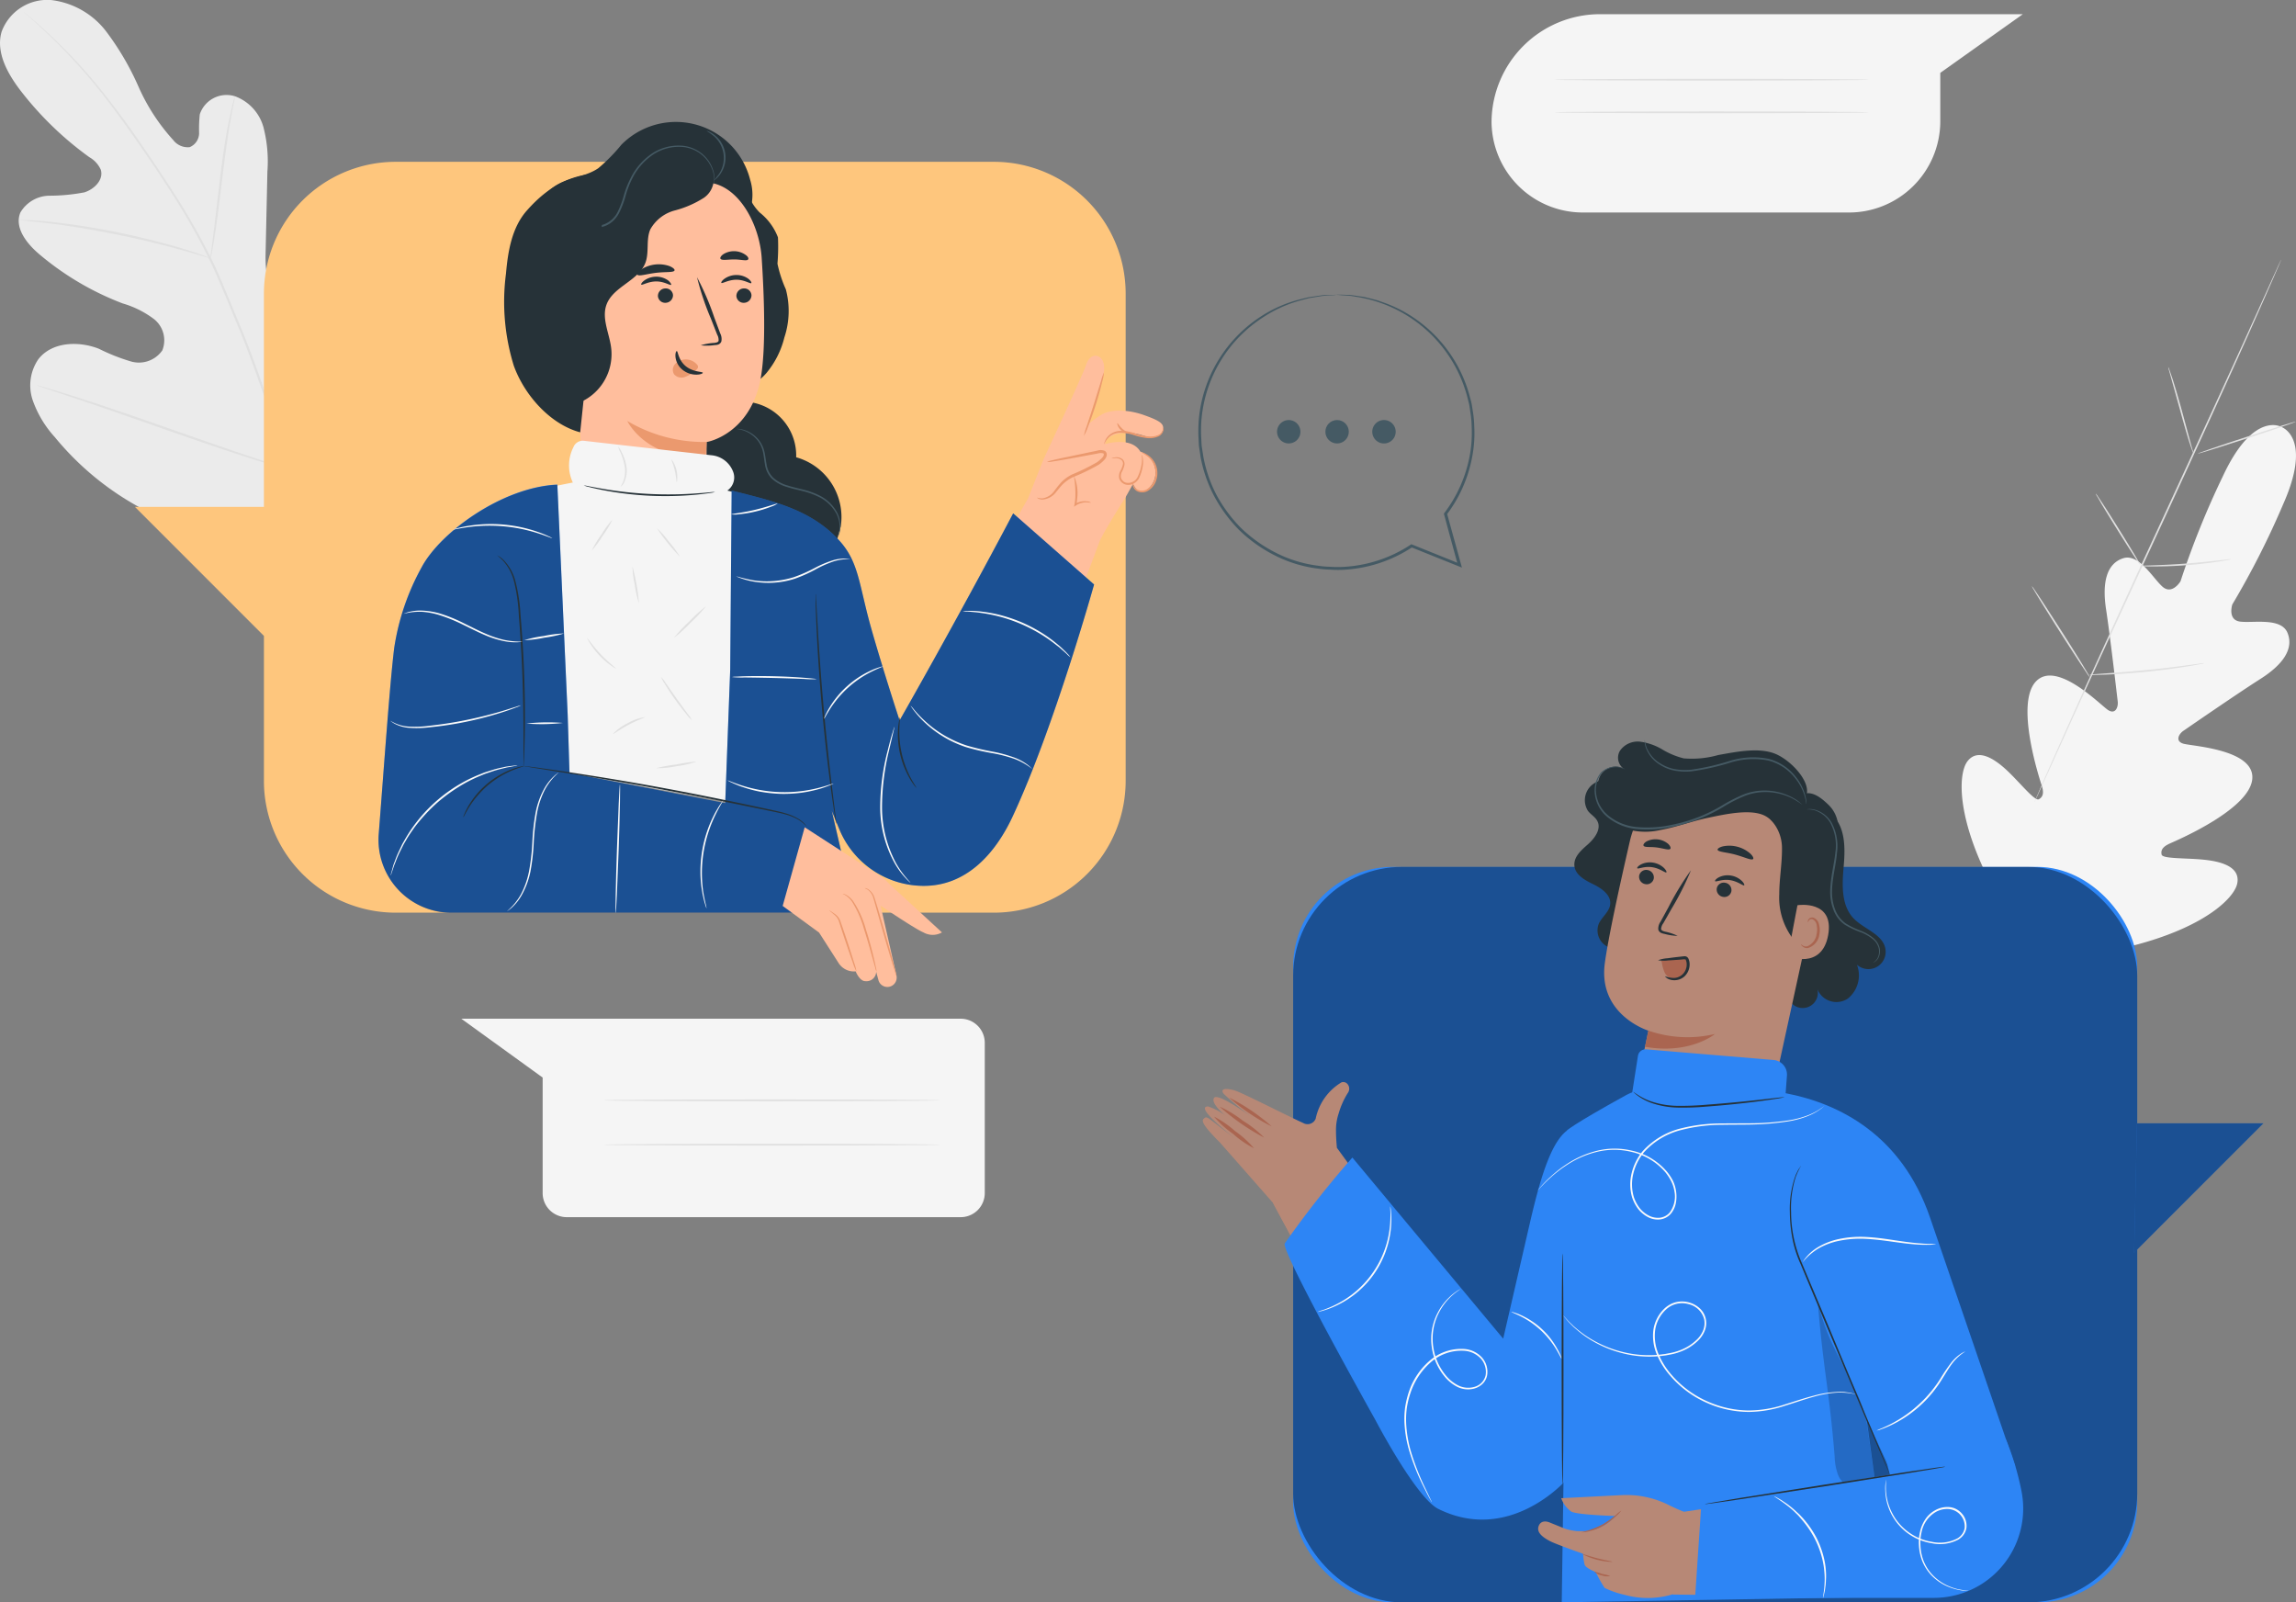 <svg xmlns="http://www.w3.org/2000/svg" width="253.083" height="176.59" viewBox="0 0 253.083 176.59"><rect x="0" y="0" width="253.083" height="176.59" fill="#808080" stroke="none"/><defs><style>.a{fill:#f5f5f5;}.b{fill:#e0e0e0;}.c{fill:#ebebeb;}.d{fill:#2d85f5;}.e{opacity:0.4;}.f{fill:#b78876;}.g{fill:#aa6550;}.h{fill:#263238;}.i{fill:#455a64;}.j{fill:#fafafa;}.k{opacity:0.2;}.l{fill:#fec67d;}.m{fill:#ffbe9d;}.n{fill:#eb996e;}</style></defs><g transform="translate(-30.49 -46.133)"><g transform="translate(30.49 46.133)"><path class="a" d="M659.953,125.56s-3.084-1.882-6.494,5.453a93.879,93.879,0,0,0-4.652,11.545s-.919,1.542-1.989.594-2.583-3.69-4.339-3.129c-1.808.587-2.335,2.649-1.878,5.634s1.214,9.56,1.284,10.154-.24,1.476-1.074.93-5.7-5.575-7.962-3.121.369,10.559.657,11.438.107,1.28-.314,1.52-1.9-1.612-3.321-2.992-3.361-2.723-4.542-1.2-1.358,7.685,4.852,17.455l3.173,4.339,5.376-.494c11.438-1.756,15.961-5.94,16.33-7.833s-1.9-2.454-3.889-2.631-4.354-.077-4.45-.55.089-.852.941-1.232,8.685-3.73,9.05-7.047-6.641-3.656-7.589-3.937-.491-1.085,0-1.42,5.944-4.1,8.486-5.715,3.715-3.365,2.977-5.114c-.738-1.686-3.789-1.022-5.21-1.206s-.86-1.889-.86-1.889a92.151,92.151,0,0,0,5.627-11.094c3.276-7.4-.262-8.486-.262-8.486" transform="translate(-408.453 -78.497)"/><path class="b" d="M665.485,143.72s-.018.055-.063.159-.111.266-.192.461l-.76,1.753c-.664,1.524-1.638,3.723-2.852,6.435-2.428,5.424-5.844,12.884-9.644,21.112s-7.246,15.688-9.7,21.1l-2.9,6.409-.79,1.741c-.092.192-.162.343-.21.45a1.635,1.635,0,0,1-.078.151,1.312,1.312,0,0,1,.059-.159c.048-.111.111-.262.192-.457.177-.41.435-1,.76-1.756.664-1.524,1.638-3.719,2.852-6.431,2.428-5.424,5.844-12.884,9.644-21.115s7.235-15.684,9.692-21.093c1.225-2.7,2.214-4.885,2.9-6.405l.793-1.741c.089-.2.159-.343.21-.454A.934.934,0,0,1,665.485,143.72Z" transform="translate(-414.04 -115.094)"/><path class="b" d="M678.27,175.77a1.528,1.528,0,0,1,.151.369c.089.232.2.576.343,1,.273.852.624,2.033.985,3.346l.911,3.365.28,1.018a1.411,1.411,0,0,1,.085.369,1.526,1.526,0,0,1-.151-.369c-.089-.232-.2-.576-.339-1-.266-.852-.6-2.04-.963-3.354l-.933-3.357-.284-1.015a1.661,1.661,0,0,1-.085-.369Z" transform="translate(-439.269 -135.319)"/><path class="b" d="M687.09,195.6c0-.048,2.391-.878,5.376-1.845s5.42-1.73,5.435-1.682-2.391.878-5.376,1.845S687.1,195.652,687.09,195.6Z" transform="translate(-444.835 -145.608)"/><path class="b" d="M669.72,233.911a1.955,1.955,0,0,1,.4-.033l1.077-.037c.908-.033,2.166-.081,3.549-.188s2.634-.232,3.542-.336l1.07-.122a1.553,1.553,0,0,1,.4-.022,1.845,1.845,0,0,1-.369.092c-.251.048-.616.111-1.066.177-.9.137-2.155.291-3.542.395s-2.649.133-3.564.129c-.454,0-.823,0-1.077-.018A1.532,1.532,0,0,1,669.72,233.911Z" transform="translate(-433.874 -171.54)"/><path class="b" d="M656.6,213.54a1.5,1.5,0,0,1,.221.291c.133.192.325.476.553.83.461.7,1.085,1.686,1.764,2.775s1.288,2.081,1.719,2.8c.218.369.387.657.5.863a1.375,1.375,0,0,1,.166.328,1.268,1.268,0,0,1-.225-.291c-.133-.2-.321-.476-.553-.83-.458-.7-1.081-1.686-1.764-2.778s-1.288-2.081-1.719-2.8c-.214-.369-.369-.657-.5-.86a1.523,1.523,0,0,1-.162-.328Z" transform="translate(-425.594 -159.153)"/><path class="b" d="M637.5,241.2a2.185,2.185,0,0,1,.284.369l.712,1.063c.59.9,1.4,2.151,2.288,3.538s1.679,2.653,2.243,3.571l.664,1.107a2.65,2.65,0,0,1,.221.413,2.237,2.237,0,0,1-.284-.369l-.708-1.063c-.594-.9-1.406-2.155-2.291-3.542s-1.675-2.653-2.243-3.571c-.266-.435-.487-.8-.66-1.107a2.215,2.215,0,0,1-.225-.41Z" transform="translate(-413.542 -176.608)"/><path class="b" d="M654.65,265.507a2.369,2.369,0,0,1,.5-.059l1.365-.1c1.151-.081,2.745-.2,4.5-.369s3.321-.369,4.483-.528l1.354-.181a2.8,2.8,0,0,1,.5-.044,2.493,2.493,0,0,1-.491.114c-.317.063-.779.144-1.347.236-1.144.188-2.727.41-4.483.587s-3.354.277-4.509.325c-.579.022-1.044.037-1.369.037a2.953,2.953,0,0,1-.5-.022Z" transform="translate(-424.364 -191.141)"/><path class="c" d="M65.282,124.537c8.608-5.745,10.7-16.6,10.526-26.413-.033-1.638.177-3.357-.59-4.8s-2.583-2.457-4.084-1.789c-1.236.553-1.8,1.959-2.5,3.118a9.678,9.678,0,0,1-3.944,3.6,3.733,3.733,0,0,1-3.405.251c-1.417-.8-1.557-2.749-1.52-4.376l.2-9.091a15,15,0,0,0-.424-4.841,5.066,5.066,0,0,0-3.158-3.457,3.11,3.11,0,0,0-3.87,1.992,14.786,14.786,0,0,0-.077,2.026,1.679,1.679,0,0,1-1.04,1.594,2.009,2.009,0,0,1-1.8-.771,21.777,21.777,0,0,1-3.841-5.9,30.33,30.33,0,0,0-3.575-6.1,8.957,8.957,0,0,0-5.988-3.435,5.357,5.357,0,0,0-5.534,3.512c-.642,2.276.686,4.63,2.133,6.508a36.578,36.578,0,0,0,7.552,7.294A2.987,2.987,0,0,1,41.6,84.838c.339,1.107-.716,2.151-1.808,2.494a20.678,20.678,0,0,1-3.852.369,3.759,3.759,0,0,0-3.2,1.845c-.7,1.653.683,3.417,2.051,4.579a31.619,31.619,0,0,0,9.224,5.449,10.667,10.667,0,0,1,3.439,1.716,2.986,2.986,0,0,1,.926,3.461,3.146,3.146,0,0,1-3.4,1.232,21.447,21.447,0,0,1-3.594-1.417c-2.254-.878-5.165-.767-6.66,1.144a5.09,5.09,0,0,0-.627,4.542,11.884,11.884,0,0,0,2.435,4.058A31.732,31.732,0,0,0,49.93,123.9c5.224,1.882,10.083,2.435,15.334.627" transform="translate(-30.49 -66.133)"/><path class="b" d="M69.058,126.932c-1.384-4.962-5.165-16.64-7.434-22.137l-1.686-4.058c-.557-1.332-1.107-2.649-1.73-3.907a73.031,73.031,0,0,0-3.985-7.01c-1.38-2.177-2.767-4.191-4.058-6.069s-2.583-3.594-3.793-5.117A58.057,58.057,0,0,0,40.1,71.877c-.8-.738-1.439-1.291-1.878-1.66l-.524-.45c-.114-.092-.177-.137-.177-.137s.052.055.159.155l.487.435c.424.369,1.055.945,1.845,1.693a61.615,61.615,0,0,1,6.2,6.792c1.2,1.527,2.45,3.254,3.76,5.128s2.682,3.9,4.058,6.069a73.224,73.224,0,0,1,3.959,7.01c.616,1.254,1.166,2.583,1.723,3.9s1.107,2.69,1.686,4.058c2.254,5.49,6.047,17.156,7.442,22.1" transform="translate(-34.926 -68.34)"/><path class="b" d="M93.38,112.737a3.69,3.69,0,0,0,.162-.694c.089-.45.2-1.107.325-1.911.255-1.616.531-3.859.83-6.335s.612-4.708.9-6.316c.14-.8.262-1.454.369-1.9a4.236,4.236,0,0,0,.114-.7,3.726,3.726,0,0,0-.207.679c-.122.443-.269,1.107-.432,1.893-.358,1.6-.69,3.841-.989,6.328s-.557,4.675-.756,6.342c-.1.775-.184,1.42-.251,1.919A4.14,4.14,0,0,0,93.38,112.737Z" transform="translate(-70.177 -84.274)"/><path class="b" d="M36.12,131.824a.786.786,0,0,0,.218.037l.627.063c.546.055,1.332.129,2.3.251,1.937.229,4.6.646,7.527,1.232s5.534,1.247,7.416,1.775c.941.258,1.7.487,2.214.642l.605.177a.11.11,0,1,0,.015-.044c-.162-.063-.369-.137-.59-.221-.513-.184-1.266-.443-2.214-.738-1.871-.572-4.49-1.254-7.416-1.845s-5.579-.963-7.538-1.151c-.97-.1-1.764-.148-2.31-.17h-.631A.891.891,0,0,0,36.12,131.824Z" transform="translate(-34.043 -107.584)"/><path class="b" d="M117.42,161.226a1.476,1.476,0,0,0,.144-.255l.369-.738c.317-.657.738-1.616,1.284-2.808,1.055-2.38,2.409-5.715,3.859-9.412s2.775-7.054,3.782-9.453l1.21-2.834c.133-.317.243-.572.328-.771a1.564,1.564,0,0,0,.1-.277,1.047,1.047,0,0,0-.144.255l-.369.738c-.317.657-.756,1.616-1.28,2.8-1.055,2.383-2.413,5.719-3.859,9.416s-2.778,7.04-3.793,9.438l-1.21,2.834-.325.771a1.254,1.254,0,0,0-.1.291Z" transform="translate(-85.347 -109.389)"/><path class="b" d="M41.49,181.22a1.479,1.479,0,0,0,.277.111l.815.277,3,1.007c2.535.849,6.021,2.062,9.87,3.413s7.35,2.538,9.9,3.346c1.273.4,2.31.719,3.025.926l.83.232a1.436,1.436,0,0,0,.3.066,1.576,1.576,0,0,0-.28-.114l-.815-.277-3-1c-2.535-.849-6.021-2.062-9.87-3.413s-7.346-2.542-9.9-3.346c-1.277-.4-2.31-.719-3.029-.926l-.826-.236a1.545,1.545,0,0,0-.3-.066Z" transform="translate(-37.432 -138.758)"/><path class="a" d="M488.15,70.369h46.514l-9.1,6.468v5.4a10.065,10.065,0,0,1-10.139,9.988H486.239A10.065,10.065,0,0,1,476.1,82.239h0a11.958,11.958,0,0,1,12.05-11.869Z" transform="translate(-311.691 -68.806)"/><path class="b" d="M529.582,89.776c0,.052-7.748.1-17.341.1s-17.341-.044-17.341-.1,7.748-.1,17.341-.1S529.582,89.721,529.582,89.776Z" transform="translate(-323.554 -80.992)"/><path class="b" d="M529.582,99.516c0,.052-7.748.1-17.341.1s-17.341-.044-17.341-.1,7.748-.1,17.341-.1S529.582,99.461,529.582,99.516Z" transform="translate(-323.554 -87.138)"/><path class="a" d="M223.35,370.42H168.31l8.966,6.486v12.729a2.656,2.656,0,0,0,2.66,2.656H223.35a2.656,2.656,0,0,0,2.66-2.656V373.076A2.66,2.66,0,0,0,223.35,370.42Z" transform="translate(-117.461 -258.152)"/><path class="b" d="M247.85,394.636c0,.055-8.3.1-18.54.1s-18.54-.041-18.54-.1,8.3-.1,18.54-.1S247.85,394.584,247.85,394.636Z" transform="translate(-144.255 -273.373)"/><path class="b" d="M247.85,407.886c0,.052-8.3.1-18.54.1s-18.54-.044-18.54-.1,8.3-.1,18.54-.1S247.85,407.834,247.85,407.886Z" transform="translate(-144.255 -281.734)"/></g><g transform="translate(163.072 127.684)"><rect class="d" width="93.039" height="81.052" rx="11" transform="translate(9.96 13.987)"/><g class="e" transform="translate(9.96 13.987)"><rect width="93.039" height="81.052" rx="12"/></g><path class="d" d="M660.264,276.98H674.2L659.95,291.233Z" transform="translate(-557.29 -234.739)"/><g class="e" transform="translate(102.66 42.242)"><path d="M660.264,276.98H674.2L659.95,291.233Z" transform="translate(-659.95 -276.98)"/></g><path class="f" d="M389.436,277.974l-5.841-6.641c-1.579-1.579-2.121-2.339-1.8-2.616.421-.369.24-.247,3.52,2.214,0,0-4.649-3.553-3.036-3.575a6.452,6.452,0,0,1,1.919,1.011c-1.151-.978-1.476-1.638-1.251-1.952.369-.546,3.217,1.428,4.527,2.376a31.341,31.341,0,0,1-3.468-2.83c-.494-.664.505-.609,1.317-.332.911.31,5.948,2.882,7.438,3.546a.963.963,0,0,0,1.387-.469,6.094,6.094,0,0,1,2.848-4.007c.635-.2,1.125.616.672,1.206a8.8,8.8,0,0,0-.981,2.206,5.707,5.707,0,0,0-.3,1.893c0,.738.052,1.376.1,1.911l5.339,7.324-8.929,5.165Z" transform="translate(-381.705 -226.97)"/><path class="g" d="M389.465,278.473a10.6,10.6,0,0,1-2.317-1.594,10.82,10.82,0,0,1-2.085-1.889,10.788,10.788,0,0,1,2.317,1.594A10.963,10.963,0,0,1,389.465,278.473Z" transform="translate(-383.822 -233.479)"/><path class="g" d="M391.644,275.413a24.461,24.461,0,0,1-4.918-3.424,12.359,12.359,0,0,1,2.564,1.557A12.149,12.149,0,0,1,391.644,275.413Z" transform="translate(-384.872 -231.585)"/><path class="g" d="M394.263,272.466a21.571,21.571,0,0,1-4.7-3.18,21.569,21.569,0,0,1,4.7,3.18Z" transform="translate(-386.664 -229.878)"/><path class="f" d="M410.205,287l21.281,26.985-4.874,11.345s-5.837-1.291-7.608-3.749-16.345-29.516-16.345-29.516Z" transform="translate(-394.929 -241.062)"/><path class="h" d="M561.263,184.68c1.531,1.328,1.527,3.667,1.35,5.686s-.314,4.317,1.085,5.785c1.155,1.21,3.247,1.738,3.512,3.387a1.9,1.9,0,0,1-3.14,1.723,3.288,3.288,0,0,1-.989,3.719,2.259,2.259,0,0,1-3.372-1.029,1.671,1.671,0,1,1-3.28.6" transform="translate(-491.965 -176.493)"/><path class="h" d="M499.132,190.893a2.019,2.019,0,0,1-3.726-1.553c.35-.767,1.181-1.321,1.262-2.162.1-1.015-.941-1.741-1.845-2.184s-2-1.018-2.1-2.037.782-1.745,1.516-2.4,1.476-1.675,1.007-2.549c-.232-.45-.716-.7-1.029-1.107a2.2,2.2,0,0,1,.553-2.952,4.1,4.1,0,0,1,3.2-.587,29.075,29.075,0,0,1,3.2.974,13.36,13.36,0,0,0,10.641-1.395" transform="translate(-451.76 -169.084)"/><path class="f" d="M511.286,212.957a7.409,7.409,0,0,0,8.7-5.682l5.235-24a10.652,10.652,0,0,0-8.217-12.876l-.546-.081a10.722,10.722,0,0,0-12.009,8.209c-1.166,5.066-2.387,10.677-2.756,13.434-.764,5.708,4.8,7.427,4.8,7.427l-1,4.8a7.409,7.409,0,0,0,5.785,8.766Z" transform="translate(-457.38 -167.354)"/><path class="h" d="M512.054,201.925a.826.826,0,0,0,.664.937.786.786,0,0,0,.945-.609.819.819,0,0,0-.66-.937.79.79,0,0,0-.948.609Z" transform="translate(-463.955 -186.979)"/><path class="h" d="M511.487,199.692c.085.122.767-.247,1.646-.114s1.45.66,1.561.568c.055-.041-.022-.247-.269-.491a2.258,2.258,0,0,0-1.232-.587,2.173,2.173,0,0,0-1.328.221C511.564,199.459,511.446,199.637,511.487,199.692Z" transform="translate(-463.598 -185.557)"/><path class="h" d="M535.243,205.724a.823.823,0,0,0,.664.937.786.786,0,0,0,.945-.612.819.819,0,0,0-.664-.933.782.782,0,0,0-.945.609Z" transform="translate(-478.588 -189.376)"/><path class="h" d="M534.746,203.552c.085.118.767-.247,1.642-.114s1.454.66,1.564.568c.052-.041-.022-.247-.273-.491a2.258,2.258,0,0,0-1.232-.587,2.173,2.173,0,0,0-1.328.221C534.834,203.308,534.7,203.5,534.746,203.552Z" transform="translate(-478.275 -187.993)"/><path class="h" d="M519.917,208.623a5.88,5.88,0,0,0-1.384-.465c-.221-.055-.424-.133-.439-.291a1.159,1.159,0,0,1,.243-.638q.439-.764.911-1.6a31.627,31.627,0,0,0,2.136-4.236,31.262,31.262,0,0,0-2.472,4.059l-.885,1.616a1.328,1.328,0,0,0-.244.863.568.568,0,0,0,.321.369,1.571,1.571,0,0,0,.369.107A5.882,5.882,0,0,0,519.917,208.623Z" transform="translate(-467.575 -187.036)"/><path class="h" d="M535.5,194.513c.052.251.945.266,1.952.539s1.8.675,1.966.483c.074-.092-.037-.339-.336-.616a3.512,3.512,0,0,0-2.985-.779C535.682,194.237,535.48,194.414,535.5,194.513Z" transform="translate(-478.755 -182.419)"/><path class="h" d="M513.357,192.85c.125.221.738.1,1.476.2s1.321.332,1.476.144c.077-.092,0-.306-.229-.535a2.166,2.166,0,0,0-2.4-.273C513.416,192.551,513.3,192.743,513.357,192.85Z" transform="translate(-464.775 -181.202)"/><path class="h" d="M551.31,181.274l.026.03a4.524,4.524,0,0,1,1.24,3.143v.114c0,1.66-.3,3.321-.3,4.962a7.473,7.473,0,0,0,1.358,4.682c.424.535,1.251.978,1.734.5a1.4,1.4,0,0,0,.314-.716c.878-3.878,2.457-7.2,3.051-11.3a3.494,3.494,0,0,0-1.022-3.025c-.767-.738-1.723-1.535-2.745-1.221s-2.516,1.919-3.368,2.583" transform="translate(-488.734 -172.511)"/><path class="f" d="M557.58,211.775c.1-.029,4.084-.587,3.387,3.291s-4.427,2.38-4.427,2.265S557.58,211.775,557.58,211.775Z" transform="translate(-492.034 -193.563)"/><path class="g" d="M560.45,218.472a1.214,1.214,0,0,0,.162.129.69.69,0,0,0,.505.1,1.7,1.7,0,0,0,1.04-1.361,2.275,2.275,0,0,0,0-1,.8.8,0,0,0-.417-.609.347.347,0,0,0-.432.114c-.07.1-.059.181-.081.181s-.07-.077,0-.232a.428.428,0,0,1,.2-.214.52.52,0,0,1,.391-.033.97.97,0,0,1,.6.738,2.328,2.328,0,0,1,.041,1.107,1.785,1.785,0,0,1-1.284,1.5.738.738,0,0,1-.6-.214C560.439,218.564,560.435,218.476,560.45,218.472Z" transform="translate(-494.497 -195.958)"/><path class="h" d="M522.51,169.334c1.188-1.42-1.107-4.04-2.952-4.929s-4.5-.321-6.508.033a10.656,10.656,0,0,1-3.811.369,8.589,8.589,0,0,1-2.376-.992,6.43,6.43,0,0,0-2.413-.845,2.376,2.376,0,0,0-2.24,1,1.489,1.489,0,0,0,.694,2.133,1.933,1.933,0,1,0-1.029,3.468c-.491-.5-1.443.07-1.476.771a2.043,2.043,0,0,0,1.107,1.668,7.361,7.361,0,0,0,5.206.683c1.764-.317,3.453-.974,5.21-1.336s4.7-1.048,6.291-.21c1.166.612,1.808,2.214,2.549,2a2.409,2.409,0,0,0,1.476-1.572,7.009,7.009,0,0,0,.247-2.214" transform="translate(-456.229 -162.781)"/><path class="i" d="M569.482,200.05a.6.6,0,0,0,.2-.089,1.155,1.155,0,0,0,.421-.48,1.693,1.693,0,0,0,.125-1,2.014,2.014,0,0,0-.694-1.136,5.056,5.056,0,0,0-1.4-.815,9.078,9.078,0,0,1-1.634-.79,3.261,3.261,0,0,1-1.184-1.539,5.393,5.393,0,0,1-.343-2.1c.037-1.476.446-2.859.546-4.162a5.5,5.5,0,0,0-.62-3.369,3.125,3.125,0,0,0-1.845-1.384,2.156,2.156,0,0,0-.631-.063.816.816,0,0,0-.218.033,3.218,3.218,0,0,1,.83.1,3.114,3.114,0,0,1,1.741,1.384,5.308,5.308,0,0,1,.561,3.28c-.129,1.273-.524,2.656-.568,4.173a5.534,5.534,0,0,0,.369,2.169,3.439,3.439,0,0,0,1.265,1.62,9.32,9.32,0,0,0,1.671.79,5.054,5.054,0,0,1,1.369.767,1.937,1.937,0,0,1,.679,1.055,1.6,1.6,0,0,1-.089.948A1.269,1.269,0,0,1,569.482,200.05Z" transform="translate(-495.612 -175.51)"/><path class="i" d="M502.118,170.756a.669.669,0,0,0-.17-.092,1.432,1.432,0,0,0-.214-.085,1.845,1.845,0,0,0-.314-.077,2.335,2.335,0,0,0-1.955.6h0a3.129,3.129,0,0,0-.694,2.31,3.845,3.845,0,0,0,1.424,2.631,5.951,5.951,0,0,0,3.225,1.3,13.149,13.149,0,0,0,3.83-.232,17.311,17.311,0,0,0,5.645-2.184,17.182,17.182,0,0,1,2.332-1.206,6.2,6.2,0,0,1,2.214-.454,6.608,6.608,0,0,1,3.18.738,11.06,11.06,0,0,1,1.029.653,4.522,4.522,0,0,0-.992-.738,6.508,6.508,0,0,0-3.221-.823,6.353,6.353,0,0,0-2.273.439,17.4,17.4,0,0,0-2.358,1.206,17.422,17.422,0,0,1-5.593,2.144,13.065,13.065,0,0,1-3.774.24,5.811,5.811,0,0,1-3.132-1.24,3.708,3.708,0,0,1-1.387-2.513,3,3,0,0,1,.635-2.214h0a2.291,2.291,0,0,1,1.867-.616,3.989,3.989,0,0,1,.7.221Z" transform="translate(-455.568 -167.527)"/><path class="i" d="M513.716,162.49a2.214,2.214,0,0,0,.136.871,3.66,3.66,0,0,0,1.528,1.845,4.579,4.579,0,0,0,1.546.642,6.56,6.56,0,0,0,1.919.1A25.551,25.551,0,0,0,523.1,165a8.609,8.609,0,0,1,4.258-.244,5.534,5.534,0,0,1,2.893,1.878,5.752,5.752,0,0,1,1.107,2.081c.148.542.166.86.192.856a1.766,1.766,0,0,0,0-.229,4.576,4.576,0,0,0-.107-.646,5.563,5.563,0,0,0-1.074-2.151,5.641,5.641,0,0,0-2.952-1.967,8.6,8.6,0,0,0-4.35.229,26.524,26.524,0,0,1-4.225.959,6.5,6.5,0,0,1-1.871-.077,4.594,4.594,0,0,1-1.505-.6,3.69,3.69,0,0,1-1.527-1.749A5.256,5.256,0,0,1,513.716,162.49Z" transform="translate(-465.009 -162.49)"/><path class="g" d="M518.641,227.907a4.2,4.2,0,0,0,.3,1.107,1.354,1.354,0,0,0,.83.738,1.21,1.21,0,0,0,1.107-.336,1.959,1.959,0,0,0,.52-1.085c.059-.369,0-.83-.369-.948a.944.944,0,0,0-.454,0l-2.044.369" transform="translate(-468.048 -203.423)"/><path class="h" d="M518.487,229.283a2.878,2.878,0,0,0,1.018.192,1.446,1.446,0,0,0,.952-.435,1.535,1.535,0,0,0,.41-1.192,1.347,1.347,0,0,0-.074-.325c-.048-.1-.033-.092-.118-.1a1.287,1.287,0,0,0-.328.018l-.343.026c-.443.033-.841.059-1.177.077a3.512,3.512,0,0,1-1.107-.022,3.753,3.753,0,0,1,1.074-.221c.332-.048.738-.1,1.17-.148l.339-.037a3.322,3.322,0,0,1,.369-.033.461.461,0,0,1,.269.1.538.538,0,0,1,.151.225,1.6,1.6,0,0,1,.1.413,1.812,1.812,0,0,1-.528,1.45,1.649,1.649,0,0,1-1.17.454,1.528,1.528,0,0,1-.8-.225C518.561,229.39,518.476,229.3,518.487,229.283Z" transform="translate(-467.537 -203.249)"/><path class="g" d="M514.2,249.3a13.089,13.089,0,0,0,7.339.369s-2.73,2.291-7.711,1.413Z" transform="translate(-465.082 -217.271)"/><path class="j" d="M504.379,384.456a4.276,4.276,0,0,1-.509-.391c-.159-.129-.369-.288-.594-.457s-.5-.369-.812-.572-.638-.424-1.018-.635-.782-.432-1.214-.653a18.935,18.935,0,0,0-6.021-1.8c-.483-.052-.941-.111-1.373-.122s-.834-.03-1.2-.026-.7.022-.992.033-.542.033-.738.055a3.887,3.887,0,0,1-.638.044,4.85,4.85,0,0,1,.631-.118,7.371,7.371,0,0,1,.738-.089c.292-.022.624-.063,1-.063s.775-.022,1.21,0,.9.059,1.387.1a20.18,20.18,0,0,1,3.121.642,19.549,19.549,0,0,1,2.952,1.177c.432.229.849.439,1.214.675s.712.446,1.015.66.568.421.8.6.424.347.576.487A3.886,3.886,0,0,1,504.379,384.456Z" transform="translate(-449.583 -299.53)"/><path class="d" d="M430.239,301.4l3.025-13.109c1.159-4.929,2.531-9.667,4.837-10.227v1.524l-.989,37.453s-6.165,7.01-14.02,3.121c-2.457-1.221-6.94-9.8-6.94-9.8s-10.43-18.61-9.995-19.455a110.719,110.719,0,0,1,7.457-9.467Z" transform="translate(-397.127 -235.42)"/><path class="d" d="M513.626,266.632c6.014,1.151,12.784,4.66,15.9,13.651,1.136,3.284,9.416,27.491,9.416,27.491l-14.12-.3-2.28-4.985,1.107,8.1.956,11.548-35.656.6.251-17.4.343-34.608s.4-.524,6.549-3.915C499.908,264.714,513.626,266.632,513.626,266.632Z" transform="translate(-449.382 -227.704)"/><g class="k" transform="translate(67.786 62.076)"><path d="M565.445,330.74c.587,7.305,1.258,9.563,1.845,16.869a6.489,6.489,0,0,0,.369,2.029,2.214,2.214,0,0,0,1.476,1.347c1.04.21,2.391.963,2.682-.055l-.985-7.036a13.878,13.878,0,0,0-.974-2.97c-2.188-4.859-3-5.143-4.427-10.183" transform="translate(-565.43 -330.74)"/></g><path class="d" d="M508.3,263.661l.118-.76,1.14-7.291a.849.849,0,0,1,.908-.716l14.039,1.173a1.612,1.612,0,0,1,1.476,1.727l-.314,4.236-4.383,5.719-6.313.985" transform="translate(-461.592 -220.8)"/><path class="h" d="M489.026,315.81c.055,0,.1,5.711.1,12.755s-.041,12.755-.1,12.755-.1-5.711-.1-12.755S488.974,315.81,489.026,315.81Z" transform="translate(-449.369 -259.242)"/><path class="h" d="M568.114,323.695s0-.026-.044-.081a1.49,1.49,0,0,1-.118-.251l-.428-.97-1.539-3.583-5.014-11.847c-.974-2.317-1.9-4.523-2.741-6.534a12.3,12.3,0,0,1-.908-2.952,16.285,16.285,0,0,1-.244-2.693,10.862,10.862,0,0,1,.561-3.856l.114-.306.129-.258a2.268,2.268,0,0,1,.221-.391l.155-.229a.654.654,0,0,1,.059-.074,7.588,7.588,0,0,0-.609,1.284,11.156,11.156,0,0,0-.494,3.83,14.081,14.081,0,0,0,1.177,5.59l2.756,6.527,4.962,11.869,1.476,3.6.395.985.1.258A.452.452,0,0,1,568.114,323.695Z" transform="translate(-492.369 -242.747)"/><path class="j" d="M513.471,271.49a4.631,4.631,0,0,1-.41.369,6.343,6.343,0,0,1-1.347.786,10.108,10.108,0,0,1-2.369.664,29.368,29.368,0,0,1-3.247.321c-1.21.052-2.531.03-3.948.055a18.271,18.271,0,0,0-4.464.546,8.228,8.228,0,0,0-4.2,2.476,5.8,5.8,0,0,0-1.166,2.3,4.929,4.929,0,0,0,.044,2.638,4.189,4.189,0,0,0,.616,1.181,3.11,3.11,0,0,0,1,.841,2.169,2.169,0,0,0,1.232.258,1.686,1.686,0,0,0,1.085-.553,2.952,2.952,0,0,0,.546-2.335,3.834,3.834,0,0,0-.369-1.151,5.625,5.625,0,0,0-.653-.993,6.951,6.951,0,0,0-3.785-2.24,8.039,8.039,0,0,0-3.87.044,10.612,10.612,0,0,0-2.952,1.266,14.109,14.109,0,0,0-1.963,1.476c-.505.443-.863.826-1.107,1.077l-.273.3a.682.682,0,0,1-.1.1,12.014,12.014,0,0,1,1.439-1.524,13.278,13.278,0,0,1,1.955-1.5,10.593,10.593,0,0,1,2.988-1.306,8.117,8.117,0,0,1,3.94-.066,7.087,7.087,0,0,1,3.885,2.284,5.786,5.786,0,0,1,.671,1,3.993,3.993,0,0,1,.369,1.207,3.873,3.873,0,0,1-.022,1.288,2.557,2.557,0,0,1-.565,1.2,1.871,1.871,0,0,1-1.2.616,2.335,2.335,0,0,1-1.343-.277,3.32,3.32,0,0,1-1.059-.893,4.373,4.373,0,0,1-.649-1.24,5.091,5.091,0,0,1-.044-2.741,5.9,5.9,0,0,1,1.207-2.38,8.442,8.442,0,0,1,4.295-2.527,18.339,18.339,0,0,1,4.512-.524c1.42-.022,2.741,0,3.944-.033a29.547,29.547,0,0,0,3.236-.291,10.464,10.464,0,0,0,2.361-.627,6.743,6.743,0,0,0,1.35-.738c.148-.1.247-.192.321-.243A.769.769,0,0,1,513.471,271.49Z" transform="translate(-444.851 -231.274)"/><path class="j" d="M575.625,311.711a.711.711,0,0,1-.159.026c-.1,0-.255.026-.454.033a14.615,14.615,0,0,1-1.671-.041c-.7-.052-1.539-.159-2.461-.288s-1.933-.266-3-.321a11.58,11.58,0,0,0-2.985.225,7.527,7.527,0,0,0-2.28.867,6.564,6.564,0,0,0-1.682,1.476.522.522,0,0,1,.081-.137,2.644,2.644,0,0,1,.266-.369,5.083,5.083,0,0,1,1.265-1.107,7.416,7.416,0,0,1,2.31-.922,11.323,11.323,0,0,1,3.036-.244c1.081.055,2.1.2,3.018.339s1.749.258,2.446.325,1.269.1,1.66.1A4.979,4.979,0,0,1,575.625,311.711Z" transform="translate(-494.804 -256.14)"/><path class="j" d="M521.621,340.434a7.436,7.436,0,0,0-2.118-.181,11.491,11.491,0,0,0-2.461.439c-.941.255-1.992.627-3.173.992a13.062,13.062,0,0,1-3.977.69,11.394,11.394,0,0,1-4.531-.941,11.273,11.273,0,0,1-4.132-3,8.6,8.6,0,0,1-1.476-2.295,5.246,5.246,0,0,1-.424-2.771,4.033,4.033,0,0,1,1.31-2.468,2.874,2.874,0,0,1,1.243-.635,2.911,2.911,0,0,1,2.557.69,2.213,2.213,0,0,1,.664,1.147,2.24,2.24,0,0,1-.1,1.3,3.113,3.113,0,0,1-.69,1.059,5.5,5.5,0,0,1-2.026,1.288,6.185,6.185,0,0,1-1.107.306c-.184.033-.369.074-.55.1l-.55.066a11.979,11.979,0,0,1-4.025-.284,12.544,12.544,0,0,1-3.11-1.2,11.484,11.484,0,0,1-2.07-1.432l-.369-.321-.3-.306a5.118,5.118,0,0,1-.458-.494l-.266-.317a.767.767,0,0,1-.081-.111.919.919,0,0,1,.1.1l.277.3a5.482,5.482,0,0,0,.469.48l.306.3.369.314a11.652,11.652,0,0,0,2.07,1.391,12.544,12.544,0,0,0,3.088,1.159,11.855,11.855,0,0,0,3.981.258l.539-.066c.181-.03.369-.07.546-.1a5.972,5.972,0,0,0,1.081-.3,5.354,5.354,0,0,0,1.959-1.251,2.953,2.953,0,0,0,.649-1,2.114,2.114,0,0,0,.092-1.192,2.31,2.31,0,0,0-1.723-1.653,2.583,2.583,0,0,0-2.439.557,3.812,3.812,0,0,0-1.243,2.35,5.118,5.118,0,0,0,.406,2.668,8.568,8.568,0,0,0,1.432,2.247,11.12,11.12,0,0,0,4.058,2.952,11.316,11.316,0,0,0,4.461.945,12.972,12.972,0,0,0,3.94-.664c1.177-.369,2.214-.716,3.184-.963a11.407,11.407,0,0,1,2.483-.41,7.347,7.347,0,0,1,.919,0c.262.041.487.059.664.1l.4.1A.6.6,0,0,1,521.621,340.434Z" transform="translate(-449.665 -268.322)"/><path class="j" d="M479.407,338.461c-.033,0-.2-.369-.561-.989a9.63,9.63,0,0,0-3.937-3.671c-.627-.317-1.04-.457-1.029-.491a1.107,1.107,0,0,1,.3.07,6.008,6.008,0,0,1,.786.3,8.623,8.623,0,0,1,2.3,1.539,8.486,8.486,0,0,1,1.694,2.192,6.434,6.434,0,0,1,.369.76A1.149,1.149,0,0,1,479.407,338.461Z" transform="translate(-439.871 -270.285)"/><path class="j" d="M444.928,349.948a.524.524,0,0,1-.059-.092c-.033-.063-.089-.162-.151-.277-.133-.244-.325-.609-.561-1.081a25.294,25.294,0,0,1-1.69-4.158,13.435,13.435,0,0,1-.528-3.059,9.535,9.535,0,0,1,.07-1.734,10.349,10.349,0,0,1,.435-1.789,7.8,7.8,0,0,1,2.166-3.276,5.3,5.3,0,0,1,3.937-1.384,2.922,2.922,0,0,1,1.941.945,2.383,2.383,0,0,1,.55,2.018,1.793,1.793,0,0,1-.524.911,2.137,2.137,0,0,1-.9.491,2.656,2.656,0,0,1-1.93-.232,4.405,4.405,0,0,1-1.406-1.2,6.464,6.464,0,0,1-.889-1.5,6.641,6.641,0,0,1-.483-3.055,6.272,6.272,0,0,1,.738-2.454,6.405,6.405,0,0,1,1.158-1.55,6.02,6.02,0,0,1,.948-.771c.114-.078.21-.125.273-.162l.1-.048s-.118.085-.347.243a6.711,6.711,0,0,0-.919.79,6.565,6.565,0,0,0-1.107,1.546,6.2,6.2,0,0,0-.69,2.413,6.479,6.479,0,0,0,.5,2.989,6.376,6.376,0,0,0,.871,1.457,4.268,4.268,0,0,0,1.358,1.147,2.472,2.472,0,0,0,1.8.214,1.734,1.734,0,0,0,1.288-1.269,2.214,2.214,0,0,0-.509-1.845,2.73,2.73,0,0,0-1.815-.878,5.117,5.117,0,0,0-3.793,1.332,7.686,7.686,0,0,0-2.121,3.2,9.988,9.988,0,0,0-.439,1.753,9.559,9.559,0,0,0-.077,1.7,13.52,13.52,0,0,0,.5,3.029,26.975,26.975,0,0,0,1.623,4.162l.528,1.107c.055.118.1.214.137.288S444.928,349.948,444.928,349.948Z" transform="translate(-419.708 -265.982)"/><path class="j" d="M424.035,301.79a.88.88,0,0,1,.033.151,4.5,4.5,0,0,1,.055.45,9.432,9.432,0,0,1,0,1.657,10.53,10.53,0,0,1-5.948,8.645,9.486,9.486,0,0,1-1.546.594c-.184.059-.336.085-.435.111s-.155.03-.155.022a4.725,4.725,0,0,1,.568-.2,11.636,11.636,0,0,0,1.509-.646,10.8,10.8,0,0,0,5.874-8.538,12.016,12.016,0,0,0,.063-1.638,4.679,4.679,0,0,1-.018-.605Z" transform="translate(-403.372 -250.395)"/><path class="j" d="M592.806,345.147a5.394,5.394,0,0,0-1.424,1.3c-.369.476-.738,1.107-1.155,1.771a13.656,13.656,0,0,1-1.575,2.085,13.282,13.282,0,0,1-3.782,2.845,11.085,11.085,0,0,1-1.321.564,2.89,2.89,0,0,1-.509.148,2.821,2.821,0,0,1,.48-.218c.31-.137.76-.328,1.288-.616a14.2,14.2,0,0,0,3.69-2.852,14.023,14.023,0,0,0,1.568-2.048,19.253,19.253,0,0,1,1.2-1.764,4.66,4.66,0,0,1,1.059-.978,2.312,2.312,0,0,1,.343-.188C592.762,345.158,592.806,345.14,592.806,345.147Z" transform="translate(-508.757 -277.754)"/><path class="h" d="M526.99,268.184a.587.587,0,0,1-.17.044l-.491.089c-.428.07-1.048.162-1.812.266-1.535.207-3.66.45-6.018.624a29.905,29.905,0,0,1-3.321.118,9.417,9.417,0,0,1-2.69-.461,5.975,5.975,0,0,1-1.642-.83,4.049,4.049,0,0,1-.391-.314c-.081-.081-.122-.122-.118-.129s.192.148.55.369a6.585,6.585,0,0,0,1.642.76,9.559,9.559,0,0,0,2.656.413,32.847,32.847,0,0,0,3.321-.133c2.35-.173,4.475-.391,6.01-.564l1.819-.207a4.662,4.662,0,0,1,.653-.044Z" transform="translate(-462.879 -228.813)"/><path class="f" d="M559.722,384.627a9.914,9.914,0,0,1-9.633,11.807l-27.948-.31.738-9.05,23.93-3.594" transform="translate(-470.326 -301.945)"/><path class="f" d="M499.193,390.329a25.875,25.875,0,0,1-3.188-1.35,10.419,10.419,0,0,0-4.907-.952l-6.663.339a3.162,3.162,0,0,0,1.107,1.476c.7.369,4.878.487,4.878.487l-.214.218A4.8,4.8,0,0,1,486.885,392h-.638a6.193,6.193,0,0,1-1.391-.273l-1.642-.664c-.5-.221-1.022-.188-1.24.314s-.052,1.077,1.306,1.76c.756.369,3.568,1.354,3.568,1.354a6.615,6.615,0,0,0,.166,1.188c.122.41,1.225.819,1.225.819a14.7,14.7,0,0,0,.981,1.756,10.029,10.029,0,0,0,2.2.76,9.478,9.478,0,0,0,5.25-.041l2.538-.76v-7.748" transform="translate(-444.929 -304.806)"/><path class="g" d="M498.331,406.478a7.553,7.553,0,0,1-3.361-.885c0-.044.738.236,1.671.476S498.335,406.422,498.331,406.478Z" transform="translate(-453.18 -315.896)"/><path class="g" d="M500.4,411.383a1.7,1.7,0,0,1-.937-.07,1.731,1.731,0,0,1-.841-.413,5.562,5.562,0,0,1,.885.255A6,6,0,0,1,500.4,411.383Z" transform="translate(-455.484 -319.248)"/><path class="g" d="M499.205,392.66a2.831,2.831,0,0,1-.513.55,8.216,8.216,0,0,1-1.454,1.107,5.726,5.726,0,0,1-1.7.657,2.453,2.453,0,0,1-.738.081,9.716,9.716,0,0,0,2.369-.882,11.329,11.329,0,0,0,1.457-1.044A4.2,4.2,0,0,1,499.205,392.66Z" transform="translate(-453.073 -307.738)"/><path class="d" d="M529.459,378.72l-.679,10.235H555.1a9.832,9.832,0,0,0,5.073-1.406h0a9.844,9.844,0,0,0,4.59-10.331,30.285,30.285,0,0,0-1.7-5.678l-13.238,2.181.424,1.646Z" transform="translate(-474.516 -294.41)"/><path class="h" d="M558.2,379.573a2.155,2.155,0,0,1-.266.059l-.771.14-2.845.472-9.357,1.476-9.368,1.435-2.841.413-.775.1a2.389,2.389,0,0,1-.273.022,1.31,1.31,0,0,1,.269-.063l.767-.137,2.833-.476,9.357-1.476,9.386-1.446,2.841-.413.775-.1A1.254,1.254,0,0,1,558.2,379.573Z" transform="translate(-476.365 -299.477)"/><path class="j" d="M557.773,399.583c-.048,0,.159-.738.184-1.944a8.39,8.39,0,0,0-.041-.981,9.233,9.233,0,0,0-.162-1.107,10.308,10.308,0,0,0-.856-2.428,11.109,11.109,0,0,0-1.439-2.14l-.369-.432c-.125-.14-.262-.262-.387-.387-.247-.255-.509-.457-.738-.653-.941-.738-1.609-1.107-1.586-1.14a2.847,2.847,0,0,1,.469.24,4.957,4.957,0,0,1,.531.321c.2.14.439.277.672.476a8.5,8.5,0,0,1,.76.642c.129.125.273.244.4.369l.4.435a10.823,10.823,0,0,1,1.476,2.166,10.219,10.219,0,0,1,.856,2.479,8.264,8.264,0,0,1,.148,1.14,6.993,6.993,0,0,1,0,1,6.474,6.474,0,0,1-.074.823,4.1,4.1,0,0,1-.107.609A3.118,3.118,0,0,1,557.773,399.583Z" transform="translate(-489.408 -305.031)"/><path class="j" d="M594.759,395.637a5.533,5.533,0,0,1-1.221-.144,6.319,6.319,0,0,1-1.365-.483,5.42,5.42,0,0,1-1.539-1.144,4.9,4.9,0,0,1-1.133-2.029,5.46,5.46,0,0,1-.2-1.291,5.02,5.02,0,0,1,.111-1.376,4.058,4.058,0,0,1,.546-1.354,3.062,3.062,0,0,1,1.107-1.055,2.745,2.745,0,0,1,1.546-.369,2.063,2.063,0,0,1,1.443.738,2.022,2.022,0,0,1,.487,1.553,1.845,1.845,0,0,1-.908,1.3,4.325,4.325,0,0,1-2.907.4,6.069,6.069,0,0,1-5.132-5.815,4.359,4.359,0,0,1,.1-1.225,10.245,10.245,0,0,0-.03,1.221,6.271,6.271,0,0,0,1.052,3.107,6.021,6.021,0,0,0,4.029,2.557,4.166,4.166,0,0,0,2.782-.369,1.66,1.66,0,0,0,.819-1.162,1.926,1.926,0,0,0-1.76-2.085,2.55,2.55,0,0,0-1.435.328,3.32,3.32,0,0,0-1.568,2.28,4.838,4.838,0,0,0-.115,1.336,5.3,5.3,0,0,0,.181,1.251,4.742,4.742,0,0,0,1.077,1.981,5.383,5.383,0,0,0,1.476,1.14,6.48,6.48,0,0,0,1.336.505C594.32,395.6,594.762,395.611,594.759,395.637Z" transform="translate(-510.366 -301.857)"/></g><g transform="translate(45.359 59.569)"><path class="l" d="M165.471,114.47H99.543A14.529,14.529,0,0,0,85.013,129v23.495H70.79l14.223,14.223V182.69a14.529,14.529,0,0,0,14.529,14.529h65.928A14.529,14.529,0,0,0,180,182.69V129A14.529,14.529,0,0,0,165.471,114.47Z" transform="translate(-70.79 -110.073)"/><path class="h" d="M247.382,119.237c-.417,1.081.3,2.258,1.107,3.092a6.4,6.4,0,0,1,2.029,2.752,22.442,22.442,0,0,1-.055,2.9,13.786,13.786,0,0,0,.922,2.822,9.255,9.255,0,0,1-.162,5.313,9.766,9.766,0,0,1-1.978,3.915,5.217,5.217,0,0,1-3.867,1.845,1.528,1.528,0,0,1-1.144-.413,1.845,1.845,0,0,1-.328-1.015,98.928,98.928,0,0,1,0-22.359" transform="translate(-179.634 -112.357)"/><path class="h" d="M239.143,185.15a5.937,5.937,0,0,1,5.922,6.136,6.847,6.847,0,0,1,4.911,7.652,25.424,25.424,0,0,0-.76,3.217,14.9,14.9,0,0,0,.587,3.553,11.194,11.194,0,0,1-.642,6.405c-.505,1.221-1.45,2.483-2.771,2.52a2.73,2.73,0,0,1-2.214-1.3,6.866,6.866,0,0,1-.893-2.52c-.572-2.885-.738-5.848-1.535-8.678s-2.347-5.619-4.9-7.054c-1.413-.8-3.11-1.173-4.236-2.343a4.6,4.6,0,0,1-.83-4.76,6.066,6.066,0,0,1,3.616-3.376" transform="translate(-172.174 -154.328)"/><path class="h" d="M191.3,112.077c-.037-1.372,1.229-2.431,2.505-2.952s2.7-.694,3.833-1.476a19.089,19.089,0,0,0,2.538-2.583,8.445,8.445,0,0,1,14.2,3.874A5.542,5.542,0,0,1,213,114.5c-1.786,1.505-4.427,1.17-6.726.7s-4.881-.93-6.792.417a9.792,9.792,0,0,0-2.52,3.35,5.986,5.986,0,0,1-2.918,2.926c-1.332.461-3.143-.336-3.2-1.741" transform="translate(-146.553 -102.551)"/><path class="m" d="M203.237,123.753a2.3,2.3,0,0,0-2.048,2.332h0l1.369,30.992c.059,3.66,5.409,5.715,9.327,5.623h0c3.959-.092,4.084-2.033,4.136-5.516.081-5.815.074-8,.077-7.966s5-.841,6.021-7.379c.505-3.243.332-8.563.048-12.913-.255-3.915-2.859-8.711-6.759-8.29Z" transform="translate(-153.077 -113.947)"/><path class="h" d="M252.148,153.023a.837.837,0,0,1-.8.845.8.8,0,0,1-.863-.738.834.834,0,0,1,.8-.845.8.8,0,0,1,.863.738Z" transform="translate(-184.183 -133.934)"/><path class="h" d="M249.28,149.169c-.1.111-.738-.369-1.638-.369s-1.561.458-1.66.347c-.048-.048.059-.247.347-.457a2.284,2.284,0,0,1,1.325-.41,2.214,2.214,0,0,1,1.306.417C249.235,148.914,249.331,149.121,249.28,149.169Z" transform="translate(-181.337 -131.408)"/><path class="h" d="M228.7,153.023a.838.838,0,0,1-.8.845.8.8,0,0,1-.863-.738.834.834,0,0,1,.8-.845.8.8,0,0,1,.863.738Z" transform="translate(-169.385 -133.934)"/><path class="h" d="M225.345,149.673c-.1.111-.738-.369-1.638-.369s-1.561.458-1.657.347c-.048-.048.055-.247.343-.458a2.3,2.3,0,0,1,1.325-.413,2.214,2.214,0,0,1,1.306.421C225.283,149.426,225.379,149.625,225.345,149.673Z" transform="translate(-166.235 -131.724)"/><path class="h" d="M239.126,156.45a6.056,6.056,0,0,1,1.476-.266c.229-.026.446-.074.487-.229a1.206,1.206,0,0,0-.155-.683l-.686-1.749a29.777,29.777,0,0,1-1.535-4.575,30.025,30.025,0,0,1,1.9,4.427l.657,1.76a1.354,1.354,0,0,1,.122.9.583.583,0,0,1-.369.339,1.439,1.439,0,0,1-.369.052A5.848,5.848,0,0,1,239.126,156.45Z" transform="translate(-176.75 -131.83)"/><path class="n" d="M226.644,194.2a16.6,16.6,0,0,1-8.744-2.313s2.129,4.479,8.659,3.852Z" transform="translate(-163.623 -158.928)"/><path class="n" d="M234.208,174.115a1.62,1.62,0,0,0-1.476-.6,1.476,1.476,0,0,0-1.022.55.937.937,0,0,0-.066,1.074,1.081,1.081,0,0,0,1.181.3,3.372,3.372,0,0,0,1.147-.69.982.982,0,0,0,.258-.266.3.3,0,0,0,0-.336" transform="translate(-172.209 -147.325)"/><path class="h" d="M232.422,171c.148,0,.151.97.989,1.66s1.878.583,1.885.738c0,.063-.232.192-.672.2a2.431,2.431,0,0,1-1.575-.542,2.122,2.122,0,0,1-.764-1.395C232.245,171.232,232.355,171,232.422,171Z" transform="translate(-172.695 -145.746)"/><path class="h" d="M224.971,145.757c-.089.247-.989.133-2.044.262s-1.911.421-2.051.2c-.063-.1.085-.336.428-.572a3.586,3.586,0,0,1,3.121-.369C224.827,145.45,225.023,145.642,224.971,145.757Z" transform="translate(-165.492 -129.387)"/><path class="h" d="M248.754,142.069c-.159.2-.778,0-1.527,0s-1.376.14-1.52-.074c-.066-.1.033-.306.31-.5a2.214,2.214,0,0,1,2.454.07C248.754,141.759,248.831,141.969,248.754,142.069Z" transform="translate(-181.158 -126.913)"/><path class="h" d="M194.3,142.891a5.789,5.789,0,0,0,6.892-6.387c-.2-1.6-1.066-3.232-.509-4.752.738-2,3.546-2.62,4.291-4.623.432-1.162.044-2.524.535-3.664a4.359,4.359,0,0,1,2.69-2.085,11.252,11.252,0,0,0,3.2-1.387,2.51,2.51,0,0,0,.9-3.073,61.8,61.8,0,0,0-14.256,3.464,5.524,5.524,0,0,0-2.815,1.823,5.78,5.78,0,0,0-.576,3.5c.273,5.859-.62,11.345-.347,17.2" transform="translate(-148.697 -111.619)"/><path class="i" d="M187.614,136.434a.369.369,0,0,1-.107-.033,1.353,1.353,0,0,1-.3-.148,2.166,2.166,0,0,1-.812-.959,3.217,3.217,0,0,1-.214-1.981,6.305,6.305,0,0,1,1.184-2.372,17.391,17.391,0,0,0,1.793-2.634,4.059,4.059,0,0,0,.432-1.682,5.6,5.6,0,0,0-.369-1.815,5.512,5.512,0,0,1-.387-1.97,4.427,4.427,0,0,1,2.121-3.564,5.077,5.077,0,0,1,2.151-.612,9.051,9.051,0,0,0,2.151-.369,2.808,2.808,0,0,0,1.513-1.361,10.434,10.434,0,0,0,.716-1.926,10.422,10.422,0,0,1,.738-1.845,6.977,6.977,0,0,1,2.446-2.749,5.291,5.291,0,0,1,3.1-.8,3.981,3.981,0,0,1,2.439,1,3.852,3.852,0,0,1,1.088,1.675,3.1,3.1,0,0,1,.151,1.254,1.893,1.893,0,0,1-.074.435,3.769,3.769,0,0,0,.037-.439,3.265,3.265,0,0,0-.184-1.229,3.83,3.83,0,0,0-3.464-2.561,5.165,5.165,0,0,0-3,.8,6.818,6.818,0,0,0-2.376,2.693,10.16,10.16,0,0,0-.716,1.845,10.516,10.516,0,0,1-.738,1.959,3.354,3.354,0,0,1-.66.871,2.8,2.8,0,0,1-.952.579,9.08,9.08,0,0,1-2.214.391,4.87,4.87,0,0,0-2.074.587,4.236,4.236,0,0,0-2.033,3.4,5.416,5.416,0,0,0,.369,1.911,5.649,5.649,0,0,1,.387,1.874,4.236,4.236,0,0,1-.458,1.749,17.833,17.833,0,0,1-1.826,2.645,6.184,6.184,0,0,0-1.188,2.313,3.129,3.129,0,0,0,.173,1.926,2.214,2.214,0,0,0,.767.963C187.466,136.382,187.617,136.419,187.614,136.434Z" transform="translate(-143.564 -106.999)"/><path class="i" d="M241.57,105.22a.605.605,0,0,1,.255.077,2.6,2.6,0,0,1,.616.369,3.162,3.162,0,0,1,.646,4.32,2.8,2.8,0,0,1-.48.535c-.133.111-.214.159-.221.148a9.173,9.173,0,0,0,.587-.738,3.184,3.184,0,0,0-.616-4.143,8.4,8.4,0,0,0-.786-.568Z" transform="translate(-178.56 -104.235)"/><path class="i" d="M261.686,206.174a5.488,5.488,0,0,0,.188-.694,3.2,3.2,0,0,0-.321-1.878,4.357,4.357,0,0,0-2.059-1.919,8.57,8.57,0,0,0-1.6-.572c-.576-.148-1.184-.269-1.793-.469a4.059,4.059,0,0,1-1.649-.9,2.752,2.752,0,0,1-.779-1.564c-.1-.55-.133-1.07-.255-1.535a3.011,3.011,0,0,0-.594-1.173,3.391,3.391,0,0,0-1.579-1.074c-.439-.133-.7-.133-.7-.155a.95.95,0,0,1,.188,0,3.068,3.068,0,0,1,.535.085,3.346,3.346,0,0,1,1.66,1.059,3.118,3.118,0,0,1,.646,1.221c.133.483.173,1.011.277,1.542a2.553,2.553,0,0,0,.738,1.476,3.926,3.926,0,0,0,1.575.852c.594.192,1.2.317,1.782.469a8.243,8.243,0,0,1,1.623.583,4.428,4.428,0,0,1,2.1,2.018,3.181,3.181,0,0,1,.273,1.952,2.31,2.31,0,0,1-.166.513.891.891,0,0,1-.089.162Z" transform="translate(-184.221 -160.41)"/><path class="h" d="M189.553,146.434c-3.321-.885-6.162-4.121-7.32-7.342a23.817,23.817,0,0,1-.86-10.146c.214-2.468.649-5.08,2.288-6.94,2.472-2.8,5.165-4.236,8.884-4.118" transform="translate(-140.468 -112.226)"/><path class="a" d="M209.149,204.057l-3.081-.775a1.753,1.753,0,0,0,.612-2.147,2.823,2.823,0,0,0-2.354-1.745L190.284,197.8a1.107,1.107,0,0,0-1.177.694,4.449,4.449,0,0,0-.063,3.911h-.066l-2.708.539-4.59,40.489,30.062-1.406Z" transform="translate(-140.767 -162.654)"/><path class="h" d="M219.375,211.859a3.176,3.176,0,0,1-.564.111c-.369.059-.9.122-1.553.188a36.289,36.289,0,0,1-10.29-.513c-.649-.129-1.17-.247-1.527-.343a3,3,0,0,1-.55-.162,3.227,3.227,0,0,1,.564.092c.369.07.889.17,1.539.28a42.6,42.6,0,0,0,10.253.509c.657-.044,1.188-.092,1.557-.129A3.651,3.651,0,0,1,219.375,211.859Z" transform="translate(-155.413 -171.076)"/><path class="b" d="M207.32,224.731a11.039,11.039,0,0,1,1.052-1.749,10.916,10.916,0,0,1,1.214-1.642,10.9,10.9,0,0,1-1.055,1.749A10.758,10.758,0,0,1,207.32,224.731Z" transform="translate(-156.947 -177.513)"/><path class="b" d="M229.27,227.026a21.137,21.137,0,0,1-2.52-3.136,10.732,10.732,0,0,1,1.336,1.509A10.4,10.4,0,0,1,229.27,227.026Z" transform="translate(-169.208 -179.122)"/><path class="b" d="M220.156,239.392a11.36,11.36,0,0,1-.454-2.014,10.629,10.629,0,0,1-.262-2.048,21.893,21.893,0,0,1,.716,4.062Z" transform="translate(-164.595 -186.341)"/><path class="b" d="M235.359,247.2a16.233,16.233,0,0,1-1.7,1.815,15.916,15.916,0,0,1-1.845,1.679,16.2,16.2,0,0,1,1.7-1.815A16.784,16.784,0,0,1,235.359,247.2Z" transform="translate(-172.401 -193.831)"/><path class="b" d="M209.069,260.1a8.556,8.556,0,0,1-3.2-3.391c.052-.033.616.852,1.505,1.786S209.106,260.051,209.069,260.1Z" transform="translate(-156.032 -199.831)"/><path class="b" d="M217.128,280.34c0,.055-.841.325-1.815.845s-1.686,1.066-1.723,1.018a5.369,5.369,0,0,1,1.634-1.192,5.254,5.254,0,0,1,1.9-.672Z" transform="translate(-160.903 -214.744)"/><path class="b" d="M231.405,273.111a3.628,3.628,0,0,1-.587-.631c-.339-.406-.793-.985-1.266-1.646s-.871-1.277-1.147-1.734a3.666,3.666,0,0,1-.406-.76,4.238,4.238,0,0,1,.52.686l1.192,1.7,1.214,1.675A4.059,4.059,0,0,1,231.405,273.111Z" transform="translate(-169.997 -207.172)"/><path class="b" d="M230.973,293.59a10.544,10.544,0,0,1-2.214.517,10.7,10.7,0,0,1-2.269.225,17.863,17.863,0,0,1,2.24-.413A19.106,19.106,0,0,1,230.973,293.59Z" transform="translate(-169.044 -223.106)"/><path class="b" d="M215.442,203.949c-.026,0,.151-.221.3-.612a3.254,3.254,0,0,0,.162-1.6,6.531,6.531,0,0,0-.476-1.575,2.977,2.977,0,0,1-.251-.649,2.184,2.184,0,0,1,.369.594,5.114,5.114,0,0,1,.542,1.6,3,3,0,0,1-.225,1.686,1.192,1.192,0,0,1-.424.557Z" transform="translate(-161.907 -163.737)"/><path class="b" d="M231.1,203.32a3.361,3.361,0,0,1,.594,2.538c-.055,0-.063-.587-.229-1.284S231.062,203.35,231.1,203.32Z" transform="translate(-171.952 -166.141)"/><path class="m" d="M298.239,212.663,312.223,188.1l1.686-4.261s4.361-9.371,4.664-10.331c.35-1.107.967-1.2,1.365-1.04.62.247.819,1.17.546,2.125-.1.328-1.789,5.479-1.789,5.479A12.37,12.37,0,0,1,320.14,179c1.074-.738,3.04-.7,4.863-.052s2.273.992,2.055,1.708a.952.952,0,0,1-.587.579,1.845,1.845,0,0,1-1.347.03c-2.93-1-4.228.325-4.228.325l-.218.557s2.214-.7,3.453.291a1.844,1.844,0,0,1,.457.531,2.424,2.424,0,0,1,.9,4.081,1.007,1.007,0,0,1-1.107.28,1.236,1.236,0,0,1-.417-.483,2.128,2.128,0,0,0-.2-.277l-.834,1.476s-2.055,3.21-2.793,4.712l-9.63,25.653a6.789,6.789,0,0,1-8.855,3.929h0a6.792,6.792,0,0,1-3.409-9.678Z" transform="translate(-213.76 -146.636)"/><path class="m" d="M340.27,206.017a1.406,1.406,0,0,0,1.62-.28c.443-.384.738-.911,1.166-1.328,1.243-1.243,3.321-1.361,4.512-2.664.166-.181.314-.458.17-.657s-.41-.162-.631-.118l-5.722,1.133" transform="translate(-240.844 -164.636)"/><path class="n" d="M341.408,201.871a2.453,2.453,0,0,1,.605-.184c.395-.1.97-.229,1.679-.369l2.494-.528.738-.151a1.166,1.166,0,0,1,.874.03.494.494,0,0,1,.184.52.977.977,0,0,1-.221.421,3.771,3.771,0,0,1-.646.568,22.252,22.252,0,0,1-2.83,1.369,4.226,4.226,0,0,0-1.085.738c-.3.284-.528.609-.771.885a2.059,2.059,0,0,1-1.516.852c-.439,0-.62-.218-.605-.221a1.715,1.715,0,0,0,.6.092,2,2,0,0,0,1.343-.874,11.879,11.879,0,0,1,.756-.93,4.46,4.46,0,0,1,1.14-.819,23.237,23.237,0,0,0,2.778-1.365,3.741,3.741,0,0,0,.583-.513c.162-.181.218-.4.1-.461a1.164,1.164,0,0,0-.624.018l-.738.137-2.509.461c-.716.125-1.3.221-1.7.28a2.037,2.037,0,0,1-.635.044Z" transform="translate(-240.868 -164.404)"/><path class="n" d="M360.36,195.658a2.38,2.38,0,0,1,.657-.885,1.845,1.845,0,0,1,1.107-.369,4.767,4.767,0,0,1,1.476.243,7.5,7.5,0,0,0,1.5.339,2.413,2.413,0,0,0,1.254-.192.956.956,0,0,0,.535-.671.6.6,0,0,0,0-.314c-.022,0-.022.111-.078.3a.9.9,0,0,1-.517.553,2.457,2.457,0,0,1-1.177.133,8.116,8.116,0,0,1-1.454-.369,4.715,4.715,0,0,0-1.527-.236,1.948,1.948,0,0,0-1.192.443,1.689,1.689,0,0,0-.5.7C360.352,195.544,360.345,195.655,360.36,195.658Z" transform="translate(-253.518 -160.14)"/><path class="n" d="M356.527,177.33a6.265,6.265,0,0,0-.347,1.022c-.218.708-.476,1.55-.764,2.479s-.572,1.764-.8,2.468a5.88,5.88,0,0,0-.306,1.033,5.244,5.244,0,0,0,.45-.981c.244-.62.553-1.476.863-2.454s.55-1.845.7-2.505a5.14,5.14,0,0,0,.2-1.063Z" transform="translate(-249.704 -149.74)"/><path class="n" d="M362.51,202.356a1.191,1.191,0,0,0,.339,0,1,1,0,0,1,.8.214.542.542,0,0,1,.129.517,2.781,2.781,0,0,1-.262.649,1.21,1.21,0,0,0-.137.849,1.037,1.037,0,0,0,.657.66,1.166,1.166,0,0,0,.919-.092,1.436,1.436,0,0,0,.609-.594,4.749,4.749,0,0,0,.406-1.328,2.719,2.719,0,0,0,0-.933.605.605,0,0,0-.129-.317c-.018,0,.029.118.048.328a3.258,3.258,0,0,1-.077.9,5.127,5.127,0,0,1-.428,1.258,1.155,1.155,0,0,1-1.284.579.819.819,0,0,1-.524-.517,1.018,1.018,0,0,1,.114-.7,3.05,3.05,0,0,0,.258-.7.7.7,0,0,0-.2-.653,1.051,1.051,0,0,0-.922-.192,1.018,1.018,0,0,0-.317.085Z" transform="translate(-254.879 -165.295)"/><path class="n" d="M368.942,204.491a.508.508,0,0,0-.063.3.933.933,0,0,0,.428.719,1.247,1.247,0,0,0,1.243,0,2.033,2.033,0,0,0,.937-1.2,2.458,2.458,0,0,0,0-1.52,2.346,2.346,0,0,0-.683-1.033,2.214,2.214,0,0,0-.712-.428.675.675,0,0,0-.3-.066,3.992,3.992,0,0,1,.908.605,2.313,2.313,0,0,1,.583,2.376,1.9,1.9,0,0,1-.83,1.088,1.107,1.107,0,0,1-1.066.03.9.9,0,0,1-.428-.6A2.724,2.724,0,0,1,368.942,204.491Z" transform="translate(-258.898 -164.847)"/><path class="n" d="M353.205,211.2a.882.882,0,0,0-.494-.151,2.029,2.029,0,0,0-1.284.306l.159.107a5.929,5.929,0,0,0,.1-.738,4.643,4.643,0,0,0-.369-2.494,11.508,11.508,0,0,1,.159,2.476,6.548,6.548,0,0,1-.092.7l-.044.24.2-.137a2.132,2.132,0,0,1,1.162-.347C353.013,211.173,353.2,211.225,353.205,211.2Z" transform="translate(-247.817 -169.239)"/><path class="n" d="M364.29,192.558c-.059,0,.022.443.413.782s.83.369.83.306-.35-.17-.686-.469S364.349,192.536,364.29,192.558Z" transform="translate(-255.991 -159.349)"/><path class="d" d="M246,258.45l14.629.144-2.454-10.615.823,2a10.076,10.076,0,0,0,9.323,6.254h0c4.627,0,7.826-3.442,9.781-7.634,4.575-9.8,8.984-25.58,8.984-25.58l-8.918-7.837C271.712,227.4,265.647,238,265.647,238s-1.753-5.324-3.107-10.076-1.343-7.246-3.42-9.615c-3.2-3.645-7.748-4.549-11.984-5.641l-.159,19.717L246,258.45" transform="translate(-181.356 -172.041)"/><path class="d" d="M164.624,242.648l26.638,5.165,1.3,10.235H151.714a8.043,8.043,0,0,1-8.117-8.678c.587-7.46,1.225-16.647,1.712-20.532a26.469,26.469,0,0,1,3.014-8.855c2.062-3.881,8.936-8.855,14.961-9.113l1.14,25.373" transform="translate(-116.719 -170.905)"/><g class="e" transform="translate(26.853 39.987)"><path d="M246,258.45l14.629.144-2.454-10.615.823,2a10.076,10.076,0,0,0,9.323,6.254h0c4.627,0,7.826-3.442,9.781-7.634,4.575-9.8,8.984-25.58,8.984-25.58l-8.918-7.837C271.712,227.4,265.647,238,265.647,238s-1.753-5.324-3.107-10.076-1.343-7.246-3.42-9.615c-3.2-3.645-7.748-4.549-11.984-5.641l-.159,19.717L246,258.45" transform="translate(-208.209 -212.028)"/><path d="M164.624,242.686l24.026,4.405a2.516,2.516,0,0,1,2,1.952l1.9,9.065H151.714a8.043,8.043,0,0,1-8.117-8.678c.587-7.46,1.225-16.647,1.712-20.532a26.469,26.469,0,0,1,3.014-8.855c2.062-3.881,8.936-8.855,14.961-9.113l1.14,25.373" transform="translate(-143.572 -210.93)"/></g><path class="h" d="M181.907,255.222a1.039,1.039,0,0,1,0-.243q0-.271,0-.7V251.7c0-2.166-.041-5.165-.207-8.46-.085-1.653-.192-3.225-.306-4.649a19.071,19.071,0,0,0-.535-3.749,5.369,5.369,0,0,0-1.173-2.214A8.367,8.367,0,0,0,179,232a2.856,2.856,0,0,1,.756.565,5.2,5.2,0,0,1,1.251,2.24,18.508,18.508,0,0,1,.576,3.785c.125,1.428.236,3,.321,4.653.17,3.321.188,6.305.151,8.486-.022,1.085-.052,1.963-.077,2.583l-.041.7A.924.924,0,0,1,181.907,255.222Z" transform="translate(-139.076 -184.24)"/><path class="h" d="M218.075,301.6a4.057,4.057,0,0,0-.97-.786,6.132,6.132,0,0,0-1.361-.542c-.55-.159-1.2-.28-1.907-.424-2.848-.583-6.778-1.391-11.131-2.214s-8.316-1.476-11.183-1.933l-3.4-.542-.922-.155a2.009,2.009,0,0,1-.321-.066,1.9,1.9,0,0,1,.325.03l.93.118c.8.107,1.97.269,3.405.483,2.874.428,6.84,1.063,11.2,1.878s8.287,1.642,11.124,2.254c.712.155,1.358.288,1.911.457a5.878,5.878,0,0,1,1.369.583,2.952,2.952,0,0,1,.738.59,1.479,1.479,0,0,1,.155.188A.339.339,0,0,1,218.075,301.6Z" transform="translate(-144.048 -223.958)"/><path class="h" d="M175.609,294.94c0,.033-.491.148-1.251.458a11.088,11.088,0,0,0-1.291.635,11.555,11.555,0,0,0-1.435,1.011,11.292,11.292,0,0,0-1.225,1.24,10.421,10.421,0,0,0-.849,1.159c-.435.7-.635,1.17-.668,1.155a1.384,1.384,0,0,1,.114-.343,7.5,7.5,0,0,1,.435-.882,9.782,9.782,0,0,1,.83-1.2,9.5,9.5,0,0,1,2.73-2.291,8.793,8.793,0,0,1,1.325-.609,6.834,6.834,0,0,1,.945-.277A1.23,1.23,0,0,1,175.609,294.94Z" transform="translate(-132.696 -223.958)"/><path class="h" d="M276.426,268.829a1.584,1.584,0,0,1-.055-.255c-.03-.184-.07-.428-.118-.738-.1-.638-.24-1.561-.395-2.7-.31-2.284-.686-5.449-1-8.954s-.505-6.685-.609-8.991c-.052-1.151-.081-2.085-.1-2.73v-.738a1.383,1.383,0,0,1,0-.258,1.108,1.108,0,0,1,.03.258l.048.738c.041.664.092,1.59.159,2.723.137,2.3.35,5.479.664,8.98s.672,6.667.948,8.954c.137,1.129.251,2.048.332,2.712.033.306.063.55.085.738A1.052,1.052,0,0,1,276.426,268.829Z" transform="translate(-199.116 -191.471)"/><path class="h" d="M300.784,288.193a2.65,2.65,0,0,1-.214-.243,7.082,7.082,0,0,1-.491-.738,9.722,9.722,0,0,1-1.31-5.593,6.219,6.219,0,0,1,.118-.874,1.229,1.229,0,0,1,.081-.314c.033,0-.037.458-.063,1.2a11,11,0,0,0,1.291,5.534C300.544,287.8,300.813,288.171,300.784,288.193Z" transform="translate(-214.641 -214.801)"/><path class="j" d="M164.188,251.926a.639.639,0,0,1-.137.029,3.437,3.437,0,0,1-.4.041,6.091,6.091,0,0,1-1.476-.118,10.512,10.512,0,0,1-2.1-.657c-.764-.317-1.575-.738-2.424-1.147a18.234,18.234,0,0,0-2.461-1.018,8.349,8.349,0,0,0-2.118-.417,6.87,6.87,0,0,0-1.981.225.45.45,0,0,1,.129-.059,2.581,2.581,0,0,1,.369-.129,5.062,5.062,0,0,1,1.476-.17,8.047,8.047,0,0,1,2.169.369,16.846,16.846,0,0,1,2.487,1.026c.852.421,1.657.834,2.409,1.155a11.279,11.279,0,0,0,2.059.686A9.177,9.177,0,0,0,164.188,251.926Z" transform="translate(-121.463 -194.653)"/><path class="j" d="M191.5,255.35a13.16,13.16,0,0,1-2.169.465,12.4,12.4,0,0,1-2.214.277,13.158,13.158,0,0,1,2.169-.465,12.366,12.366,0,0,1,2.214-.277Z" transform="translate(-144.2 -198.974)"/><path class="j" d="M161.529,276.81a2.817,2.817,0,0,1-.535.232c-.351.137-.863.321-1.5.528a38.715,38.715,0,0,1-5.1,1.262c-1.011.177-1.981.306-2.867.395a11.632,11.632,0,0,1-2.369.063,4.058,4.058,0,0,1-1.535-.439,2.434,2.434,0,0,1-.369-.236.575.575,0,0,1-.114-.1,4.892,4.892,0,0,0,.513.273,4.231,4.231,0,0,0,1.516.369,12.2,12.2,0,0,0,2.335-.1c.882-.1,1.845-.232,2.852-.41a46.911,46.911,0,0,0,5.092-1.2c.642-.192,1.159-.369,1.516-.469A3.968,3.968,0,0,1,161.529,276.81Z" transform="translate(-118.97 -212.517)"/><path class="j" d="M191.792,281.936a21.137,21.137,0,0,1-4.022.066,21.123,21.123,0,0,1,4.022-.066Z" transform="translate(-144.61 -215.699)"/><path class="j" d="M147.21,306.872a.738.738,0,0,1,.041-.2c.037-.148.089-.328.148-.553l.111-.4c.048-.144.111-.3.17-.461a11.216,11.216,0,0,1,.458-1.107l.3-.631c.107-.221.243-.435.369-.664a16.3,16.3,0,0,1,.908-1.406,16.814,16.814,0,0,1,5.745-5,16.1,16.1,0,0,1,1.52-.7c.247-.092.476-.2.708-.273l.668-.21a10.471,10.471,0,0,1,1.166-.3c.173-.037.332-.077.48-.1l.413-.055.568-.07a.68.68,0,0,1,.2,0,.807.807,0,0,1-.2.048l-.561.107-.406.07-.476.118a11.459,11.459,0,0,0-1.147.325l-.657.221c-.229.077-.458.184-.7.28a16.459,16.459,0,0,0-1.5.712,18.793,18.793,0,0,0-3.118,2.162,19,19,0,0,0-2.583,2.786c-.332.48-.66.93-.911,1.384-.129.225-.266.435-.369.653l-.31.62a11.061,11.061,0,0,0-.48,1.107c-.063.162-.129.314-.181.454l-.129.391-.181.542A.782.782,0,0,1,147.21,306.872Z" transform="translate(-119.015 -223.825)"/><path class="j" d="M187.667,296.92a6.642,6.642,0,0,0-1.513,1.9,9.173,9.173,0,0,0-.849,2.505,25.994,25.994,0,0,0-.369,3.243,23.293,23.293,0,0,1-.369,3.265,9.033,9.033,0,0,1-.926,2.527,5.56,5.56,0,0,1-1.107,1.42,3.122,3.122,0,0,1-.387.306c-.092.063-.144.1-.148.089a6.478,6.478,0,0,0,1.542-1.882,9.2,9.2,0,0,0,.871-2.494,24.008,24.008,0,0,0,.369-3.243,23.954,23.954,0,0,1,.369-3.269,9,9,0,0,1,.9-2.531,5.72,5.72,0,0,1,1.107-1.439,3.691,3.691,0,0,1,.369-.31.659.659,0,0,1,.14-.092Z" transform="translate(-140.969 -225.207)"/><path class="j" d="M214.4,314.634c-.052,0,0-3.18.137-7.1s.277-7.1.328-7.1,0,3.18-.137,7.1S214.448,314.637,214.4,314.634Z" transform="translate(-161.4 -227.428)"/><path class="j" d="M240.428,317.148a2.435,2.435,0,0,1-.162-.461,5.589,5.589,0,0,1-.151-.553c-.048-.218-.114-.465-.155-.738a13.112,13.112,0,0,1-.2-1.97,13.84,13.84,0,0,1,.738-4.778,13.288,13.288,0,0,1,.778-1.823c.122-.255.258-.469.369-.66a4.894,4.894,0,0,1,.31-.483,2.19,2.19,0,0,1,.291-.391c.033.018-.369.59-.852,1.6a14.63,14.63,0,0,0-1.476,6.534,15.181,15.181,0,0,0,.151,1.952C240.258,316.473,240.465,317.137,240.428,317.148Z" transform="translate(-177.418 -230.489)"/><path class="j" d="M176.833,224.231c0,.03-.583-.225-1.542-.535a17.514,17.514,0,0,0-7.748-.686c-1,.137-1.6.291-1.612.258a1.653,1.653,0,0,1,.417-.137,10.7,10.7,0,0,1,1.173-.255,15.688,15.688,0,0,1,7.814.69,11.961,11.961,0,0,1,1.107.454A1.8,1.8,0,0,1,176.833,224.231Z" transform="translate(-130.828 -178.349)"/><path class="j" d="M258.515,268.413a10.04,10.04,0,0,1-1.369-.022c-.845-.033-2.011-.078-3.3-.107s-2.454-.048-3.3-.055a10.261,10.261,0,0,1-1.369-.048,1.653,1.653,0,0,1,.369-.044c.236,0,.579-.033,1-.044.845-.026,2.011-.033,3.3,0s2.457.1,3.321.17c.421.033.76.063,1,.092a1.634,1.634,0,0,1,.343.059Z" transform="translate(-183.362 -207.001)"/><path class="j" d="M283.158,265.21c0,.033-.461.192-1.181.546a11.548,11.548,0,0,0-4.612,4.11c-.435.675-.646,1.125-.675,1.107a1.06,1.06,0,0,1,.118-.332,7.509,7.509,0,0,1,.443-.852,10.245,10.245,0,0,1,2.014-2.439,10.429,10.429,0,0,1,2.653-1.723,7.848,7.848,0,0,1,.9-.339A1.352,1.352,0,0,1,283.158,265.21Z" transform="translate(-200.722 -205.197)"/><path class="j" d="M262.987,233.039a5.493,5.493,0,0,0-1.874.262,12.6,12.6,0,0,0-1.893.841,15.339,15.339,0,0,1-2.339,1.052,9.531,9.531,0,0,1-4.623.3,8.3,8.3,0,0,1-1.361-.369,2.45,2.45,0,0,1-.476-.207,18.944,18.944,0,0,0,1.845.443,9.91,9.91,0,0,0,4.542-.35,16.685,16.685,0,0,0,2.321-1.026,11.675,11.675,0,0,1,1.93-.812,4.347,4.347,0,0,1,1.4-.2,2.634,2.634,0,0,1,.369.037C262.942,233.02,262.99,233.031,262.987,233.039Z" transform="translate(-184.145 -184.85)"/><path class="j" d="M259.53,299.576a1.927,1.927,0,0,1-.428.2c-.14.059-.314.129-.52.2s-.439.155-.7.221a14.392,14.392,0,0,1-1.882.391,15.277,15.277,0,0,1-2.347.122,15.778,15.778,0,0,1-2.335-.262,14.051,14.051,0,0,1-1.845-.505c-.262-.081-.487-.181-.686-.262s-.369-.159-.509-.225a2.214,2.214,0,0,1-.417-.229c0-.033.624.262,1.657.587a15.4,15.4,0,0,0,1.845.457,15.206,15.206,0,0,0,4.627.14,15.484,15.484,0,0,0,1.867-.347C258.9,299.8,259.519,299.543,259.53,299.576Z" transform="translate(-182.529 -226.66)"/><path class="j" d="M296.784,300.43a.755.755,0,0,1-.144-.118,4.855,4.855,0,0,1-.369-.369,8.786,8.786,0,0,1-1.166-1.564,12.748,12.748,0,0,1-1.646-6.18,24.872,24.872,0,0,1,.838-6.372c.2-.8.369-1.439.505-1.878.063-.2.114-.369.155-.505s.059-.177.066-.173a.619.619,0,0,1-.029.181c-.03.14-.07.31-.118.517-.111.476-.262,1.107-.446,1.893a26.678,26.678,0,0,0-.771,6.331,13.064,13.064,0,0,0,1.553,6.106,9.826,9.826,0,0,0,1.107,1.583C296.611,300.234,296.8,300.415,296.784,300.43Z" transform="translate(-211.305 -216.593)"/><path class="j" d="M315.964,283.918a7.28,7.28,0,0,0-1.952-1.107,15.712,15.712,0,0,0-2.361-.616,26.2,26.2,0,0,1-2.952-.675,12.116,12.116,0,0,1-4.675-2.811,11.141,11.141,0,0,1-1.107-1.243c-.122-.155-.2-.284-.262-.369s-.085-.133-.077-.137a4.658,4.658,0,0,1,.4.458,12.824,12.824,0,0,0,1.14,1.192,12.519,12.519,0,0,0,4.638,2.727,28.338,28.338,0,0,0,2.918.686,15.121,15.121,0,0,1,2.376.66,5.649,5.649,0,0,1,1.454.812,2.916,2.916,0,0,1,.339.3C315.934,283.874,315.971,283.915,315.964,283.918Z" transform="translate(-217.058 -212.611)"/><path class="j" d="M329.98,253.7a2.756,2.756,0,0,1-.395-.343c-.122-.114-.269-.255-.454-.41s-.369-.339-.62-.517a16.928,16.928,0,0,0-1.712-1.214,17.182,17.182,0,0,0-4.708-2.014,17.732,17.732,0,0,0-2.062-.4c-.3-.048-.565-.066-.8-.089s-.443-.041-.609-.048a2.983,2.983,0,0,1-.52-.048,2.513,2.513,0,0,1,.52-.026,9.853,9.853,0,0,1,1.428.059,15.994,15.994,0,0,1,2.085.369,17.908,17.908,0,0,1,2.465.826,17.511,17.511,0,0,1,2.295,1.21,15.864,15.864,0,0,1,1.708,1.258,7.051,7.051,0,0,1,.605.546,5.9,5.9,0,0,1,.432.435A2.477,2.477,0,0,1,329.98,253.7Z" transform="translate(-226.854 -194.702)"/><path class="j" d="M254.06,216.541a2.753,2.753,0,0,1-.7.336,12.7,12.7,0,0,1-1.789.553,12.858,12.858,0,0,1-1.845.3,2.582,2.582,0,0,1-.775,0c0-.059,1.17-.155,2.583-.491S254.038,216.486,254.06,216.541Z" transform="translate(-183.217 -174.481)"/><path class="m" d="M276.846,329.536a1.026,1.026,0,0,1-1.129,1.3h0a1.022,1.022,0,0,1-.841-.738l-.314-1.159h.048a1.074,1.074,0,0,1-1.2,1.266h0c-.483,0-.9-.7-1.04-1.077h0a2.007,2.007,0,0,1-1.874-.9l-2.166-3.38-4.011-2.933,2.428-8.667,8.63,5.586c.339.266.391.369.93.874l5.571,5.125a2.057,2.057,0,0,1-2.044,0c-.878-.351-4.723-2.952-4.723-2.952l1.734,7.619" transform="translate(-192.916 -235.512)"/><path class="n" d="M278.259,338.07a1.764,1.764,0,0,1,.255.151l.288.2a1.743,1.743,0,0,1,.369.31,1.6,1.6,0,0,1,.3.5c.066.2.136.395.21.605l.472,1.387c.328.989.616,1.882.815,2.535a6.234,6.234,0,0,1,.284,1.066,6.31,6.31,0,0,1-.413-1.026c-.232-.642-.542-1.527-.871-2.513-.159-.491-.314-.959-.457-1.391-.066-.214-.129-.417-.192-.609a1.567,1.567,0,0,0-.247-.469,1.915,1.915,0,0,0-.317-.31l-.266-.225C278.326,338.155,278.252,338.081,278.259,338.07Z" transform="translate(-201.712 -251.175)"/><path class="n" d="M285.982,341.667a1.654,1.654,0,0,1-.122-.369l-.277-.989c-.236-.834-.55-1.989-.952-3.247a11.649,11.649,0,0,0-1.328-3.073,2.668,2.668,0,0,0-.7-.7c-.2-.125-.332-.162-.328-.184a.248.248,0,0,1,.1.018,1.318,1.318,0,0,1,.266.1,2.424,2.424,0,0,1,.778.69,10.726,10.726,0,0,1,1.4,3.1c.406,1.251.7,2.428.9,3.273.1.421.173.764.221,1A1.3,1.3,0,0,1,285.982,341.667Z" transform="translate(-204.244 -248.038)"/><path class="n" d="M292.344,341.132a1.643,1.643,0,0,1-.151-.387c-.092-.3-.207-.653-.343-1.077-.28-.911-.653-2.173-1.055-3.568s-.738-2.62-1.015-3.579a1.72,1.72,0,0,0-.59-.9,2.241,2.241,0,0,0-.369-.192.236.236,0,0,1,.111,0,.908.908,0,0,1,.291.122,1.734,1.734,0,0,1,.675.919c.3.911.66,2.173,1.07,3.568s.756,2.668,1,3.586c.111.428.207.793.28,1.107A1.973,1.973,0,0,1,292.344,341.132Z" transform="translate(-208.377 -246.979)"/></g><g transform="translate(162.581 78.618)"><path class="i" d="M440.47,138.681a1.291,1.291,0,1,0,1.291-1.291A1.291,1.291,0,0,0,440.47,138.681Z" transform="translate(-421.298 -123.584)"/><circle class="i" cx="1.291" cy="1.291" r="1.291" transform="translate(14.003 13.806)"/><path class="i" d="M412.193,138.034a1.288,1.288,0,1,0,.784-.6A1.291,1.291,0,0,0,412.193,138.034Z" transform="translate(-403.344 -123.583)"/><path class="i" d="M403.72,99.982a1.722,1.722,0,0,0-.258,0l-.767.022a4.407,4.407,0,0,0-.568.026l-.675.1-.79.114-.885.218A14.267,14.267,0,0,0,395.5,102.3a15.127,15.127,0,0,0-6.936,11.349,16.078,16.078,0,0,0-.041,2.07c.026.347.018.7.07,1.055s.107.708.159,1.066a15.177,15.177,0,0,0,1.439,4.21,16.193,16.193,0,0,0,2.749,3.785,15.866,15.866,0,0,0,3.963,2.845,14.39,14.39,0,0,0,4.83,1.476,9.936,9.936,0,0,0,1.288.107,11.772,11.772,0,0,0,1.3.026,15.621,15.621,0,0,0,2.6-.328,15.272,15.272,0,0,0,5.191-2.188l-.155.018,5.287,2.121.314.125-.089-.325-1.557-5.652-.026.137a15.154,15.154,0,0,0,2.823-6.457,13.813,13.813,0,0,0,.207-3.321,11.211,11.211,0,0,0-.151-1.59q-.059-.391-.122-.775c-.044-.255-.122-.5-.184-.738a15.127,15.127,0,0,0-5.9-8.6,14.489,14.489,0,0,0-3.509-1.845l-.793-.284-.738-.192-.686-.17c-.221-.041-.435-.063-.635-.1-.4-.048-.738-.118-1.059-.133l-.775-.026h-.476a1.107,1.107,0,0,0-.162,0,.476.476,0,0,0,.162.022l.472.041.771.052c.306.022.653.1,1.052.159A15.046,15.046,0,0,1,418.2,111.42c.055.243.133.487.177.738s.074.5.114.76a10.82,10.82,0,0,1,.14,1.561,13.651,13.651,0,0,1-.214,3.243,14.946,14.946,0,0,1-2.8,6.309l-.048.063.022.077q.738,2.738,1.542,5.656l.225-.2-5.287-2.129-.081-.033-.077.048a14.835,14.835,0,0,1-7.623,2.457,12.174,12.174,0,0,1-1.273-.022,9.485,9.485,0,0,1-1.258-.107,14.1,14.1,0,0,1-4.723-1.443,15.677,15.677,0,0,1-3.881-2.778,15.91,15.91,0,0,1-2.7-3.69,14.98,14.98,0,0,1-1.4-4.129c-.055-.369-.111-.7-.162-1.044s-.044-.694-.07-1.037a15.464,15.464,0,0,1,.03-2.029,14.939,14.939,0,0,1,6.756-11.212,14.389,14.389,0,0,1,4.21-1.9l.871-.232.782-.129.671-.111c.207-.022.395-.03.561-.041l.764-.055a1.208,1.208,0,0,0,.251-.033Z" transform="translate(-388.506 -99.972)"/></g></g></svg>